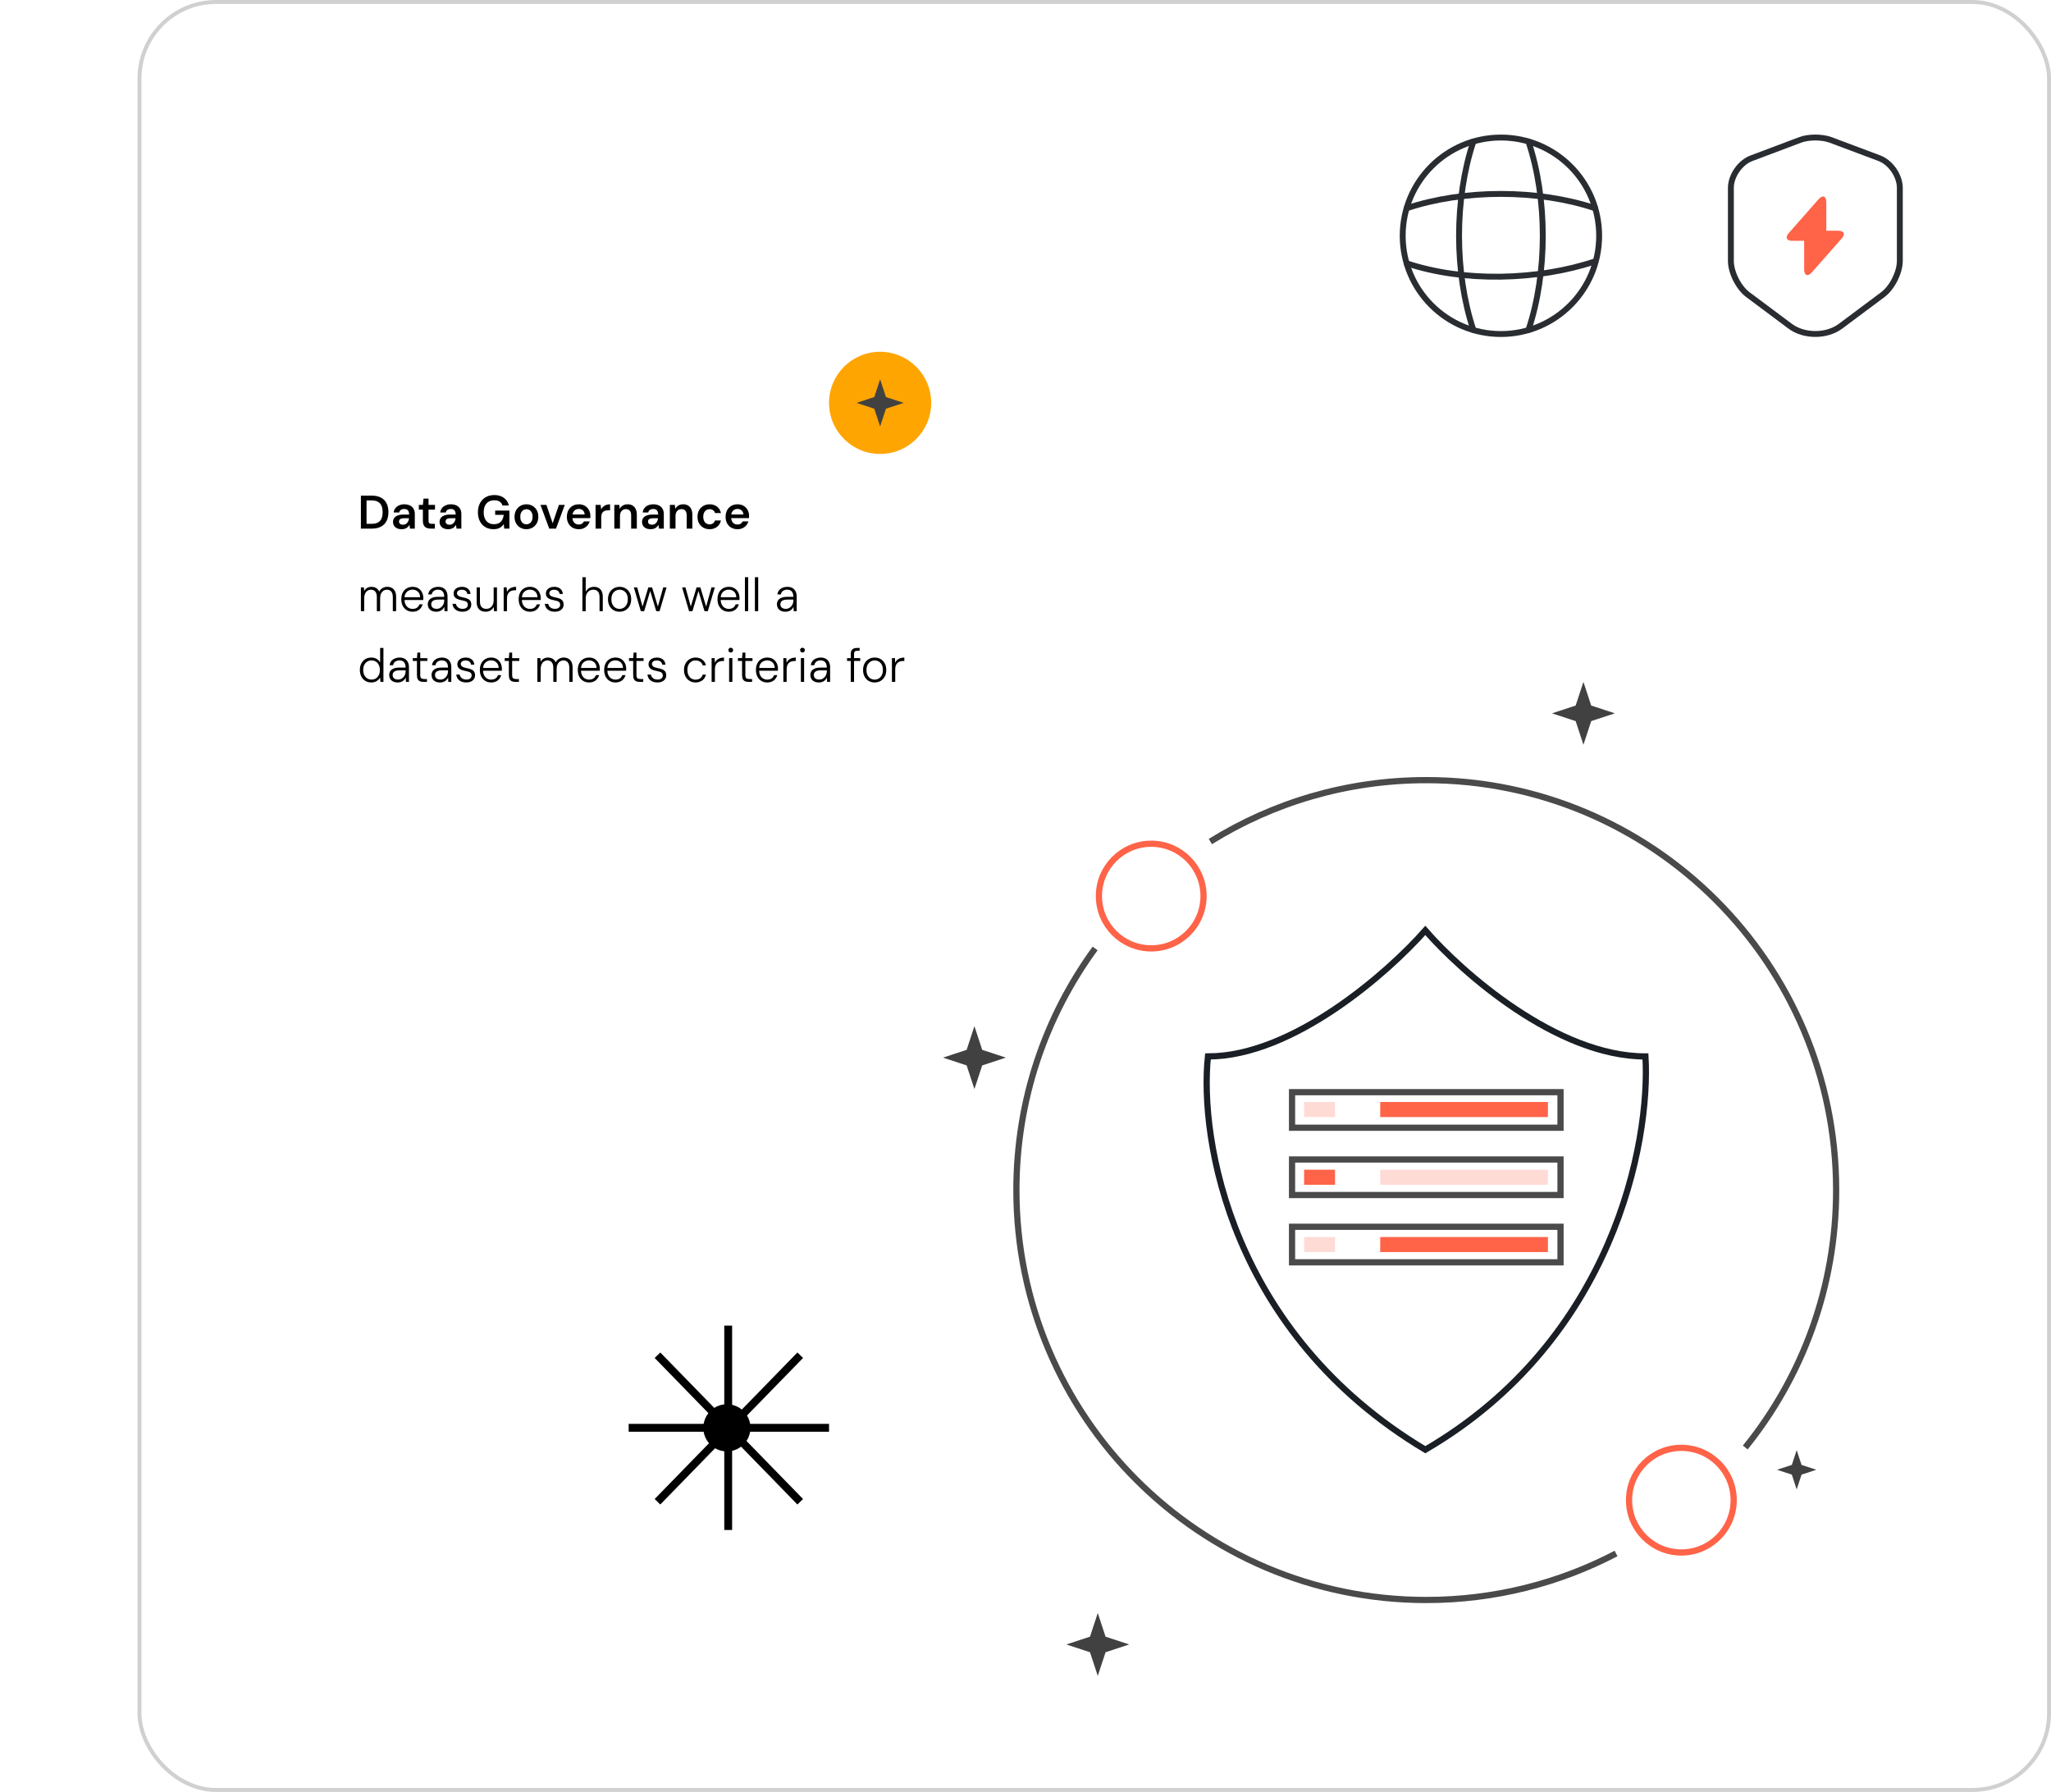 <svg width="522" height="456" viewBox="0 0 522 456" fill="none" xmlns="http://www.w3.org/2000/svg">
<rect x="35.5" y="0.5" width="486" height="455" rx="19.5" stroke="#D0D0D0"/>
<path d="M456.089 61.281H459.179V68.481C459.179 70.161 460.089 70.501 461.199 69.241L468.769 60.641C469.699 59.591 469.309 58.721 467.899 58.721H464.809V51.521C464.809 49.841 463.899 49.501 462.789 50.761L455.219 59.361C454.299 60.421 454.689 61.281 456.089 61.281Z" fill="#FF6348"/>
<path d="M458.225 35.577L445.75 40.277C442.875 41.352 440.525 44.752 440.525 47.802V66.377C440.525 69.327 442.475 73.202 444.85 74.977L455.6 83.002C459.125 85.652 464.925 85.652 468.45 83.002L479.2 74.977C481.575 73.202 483.525 69.327 483.525 66.377V47.802C483.525 44.727 481.175 41.327 478.3 40.252L465.825 35.577C463.7 34.802 460.3 34.802 458.225 35.577Z" stroke="#292D32" stroke-width="1.5" stroke-linecap="round" stroke-linejoin="round"/>
<path d="M382 85C395.807 85 407 73.807 407 60C407 46.193 395.807 35 382 35C368.193 35 357 46.193 357 60C357 73.807 368.193 85 382 85Z" stroke="#292D32" stroke-width="1.5" stroke-linecap="round" stroke-linejoin="round"/>
<path d="M375 36C370.125 50.6 370.125 69.4 375 84" stroke="#292D32" stroke-width="1.5" stroke-linecap="round" stroke-linejoin="round"/>
<path d="M389 36C393.875 50.6 393.875 69.4 389 84" stroke="#292D32" stroke-width="1.5" stroke-linecap="round" stroke-linejoin="round"/>
<path d="M358 67C372.6 71.875 391.4 71.375 406 66.5" stroke="#292D32" stroke-width="1.5" stroke-linecap="round" stroke-linejoin="round"/>
<path d="M358 53C372.6 48.125 391.4 48.125 406 53" stroke="#292D32" stroke-width="1.5" stroke-linecap="round" stroke-linejoin="round"/>
<path d="M185.333 337.344V358.212M203.667 344.87L189.333 359.581M211 363.344H190.333M203.667 382.16L188.667 366.765M185.333 389.344V368.475M167.333 382.16L182.333 366.765M160 363.344H181M167.333 344.87L182.333 360.265" stroke="black" stroke-width="2"/>
<circle cx="185" cy="363.344" r="6" fill="black"/>
<g filter="url(#filter0_d_131_6794)">
<rect x="71" y="102.523" width="189" height="96" rx="12" fill="white"/>
</g>
<path d="M91.852 134.523V126.123H94.564C95.54 126.123 96.344 126.295 96.976 126.639C97.616 126.983 98.088 127.471 98.392 128.103C98.704 128.727 98.86 129.471 98.86 130.335C98.86 131.183 98.704 131.923 98.392 132.555C98.088 133.179 97.616 133.663 96.976 134.007C96.344 134.351 95.54 134.523 94.564 134.523H91.852ZM93.292 133.299H94.492C95.22 133.299 95.792 133.183 96.208 132.951C96.632 132.711 96.932 132.371 97.108 131.931C97.292 131.483 97.384 130.951 97.384 130.335C97.384 129.711 97.292 129.179 97.108 128.739C96.932 128.291 96.632 127.947 96.208 127.707C95.792 127.459 95.22 127.335 94.492 127.335H93.292V133.299ZM102.234 134.667C101.738 134.667 101.326 134.583 100.998 134.415C100.67 134.247 100.426 134.023 100.266 133.743C100.106 133.463 100.026 133.159 100.026 132.831C100.026 132.447 100.122 132.115 100.314 131.835C100.514 131.555 100.806 131.339 101.19 131.187C101.574 131.027 102.046 130.947 102.606 130.947H104.13C104.13 130.627 104.086 130.363 103.998 130.155C103.91 129.939 103.774 129.779 103.59 129.675C103.406 129.571 103.17 129.519 102.882 129.519C102.554 129.519 102.274 129.595 102.042 129.747C101.81 129.891 101.666 130.115 101.61 130.419H100.194C100.242 129.987 100.386 129.619 100.626 129.315C100.866 129.003 101.182 128.763 101.574 128.595C101.974 128.419 102.41 128.331 102.882 128.331C103.45 128.331 103.934 128.431 104.334 128.631C104.734 128.823 105.038 129.103 105.246 129.471C105.462 129.831 105.57 130.267 105.57 130.779V134.523H104.346L104.202 133.551C104.122 133.711 104.018 133.859 103.89 133.995C103.77 134.131 103.63 134.251 103.47 134.355C103.31 134.451 103.126 134.527 102.918 134.583C102.718 134.639 102.49 134.667 102.234 134.667ZM102.558 133.527C102.79 133.527 102.994 133.487 103.17 133.407C103.354 133.319 103.51 133.199 103.638 133.047C103.774 132.887 103.878 132.711 103.95 132.519C104.022 132.327 104.07 132.123 104.094 131.907V131.883H102.762C102.482 131.883 102.25 131.919 102.066 131.991C101.882 132.055 101.75 132.151 101.67 132.279C101.59 132.407 101.55 132.555 101.55 132.723C101.55 132.891 101.59 133.035 101.67 133.155C101.75 133.275 101.866 133.367 102.018 133.431C102.17 133.495 102.35 133.527 102.558 133.527ZM109.643 134.523C109.235 134.523 108.879 134.459 108.575 134.331C108.279 134.203 108.047 133.991 107.879 133.695C107.711 133.399 107.627 132.999 107.627 132.495V129.687H106.595V128.475H107.627L107.795 126.879H109.067V128.475H110.711V129.687H109.067V132.495C109.067 132.799 109.131 133.011 109.259 133.131C109.395 133.243 109.619 133.299 109.931 133.299H110.675V134.523H109.643ZM114.082 134.667C113.586 134.667 113.174 134.583 112.846 134.415C112.518 134.247 112.274 134.023 112.114 133.743C111.954 133.463 111.874 133.159 111.874 132.831C111.874 132.447 111.97 132.115 112.162 131.835C112.362 131.555 112.654 131.339 113.038 131.187C113.422 131.027 113.894 130.947 114.454 130.947H115.978C115.978 130.627 115.934 130.363 115.846 130.155C115.758 129.939 115.622 129.779 115.438 129.675C115.254 129.571 115.018 129.519 114.73 129.519C114.402 129.519 114.122 129.595 113.89 129.747C113.658 129.891 113.514 130.115 113.458 130.419H112.042C112.09 129.987 112.234 129.619 112.474 129.315C112.714 129.003 113.03 128.763 113.422 128.595C113.822 128.419 114.258 128.331 114.73 128.331C115.298 128.331 115.782 128.431 116.182 128.631C116.582 128.823 116.886 129.103 117.094 129.471C117.31 129.831 117.418 130.267 117.418 130.779V134.523H116.194L116.05 133.551C115.97 133.711 115.866 133.859 115.738 133.995C115.618 134.131 115.478 134.251 115.318 134.355C115.158 134.451 114.974 134.527 114.766 134.583C114.566 134.639 114.338 134.667 114.082 134.667ZM114.406 133.527C114.638 133.527 114.842 133.487 115.018 133.407C115.202 133.319 115.358 133.199 115.486 133.047C115.622 132.887 115.726 132.711 115.798 132.519C115.87 132.327 115.918 132.123 115.942 131.907V131.883H114.61C114.33 131.883 114.098 131.919 113.914 131.991C113.73 132.055 113.598 132.151 113.518 132.279C113.438 132.407 113.398 132.555 113.398 132.723C113.398 132.891 113.438 133.035 113.518 133.155C113.598 133.275 113.714 133.367 113.866 133.431C114.018 133.495 114.198 133.527 114.406 133.527ZM125.594 134.667C124.802 134.667 124.106 134.487 123.506 134.127C122.914 133.767 122.454 133.267 122.126 132.627C121.798 131.979 121.634 131.223 121.634 130.359C121.634 129.503 121.802 128.747 122.138 128.091C122.474 127.427 122.954 126.911 123.578 126.543C124.21 126.167 124.958 125.979 125.822 125.979C126.798 125.979 127.606 126.215 128.246 126.687C128.894 127.151 129.314 127.799 129.506 128.631H127.886C127.766 128.215 127.53 127.891 127.178 127.659C126.826 127.427 126.37 127.311 125.81 127.311C125.242 127.311 124.754 127.435 124.346 127.683C123.946 127.923 123.638 128.275 123.422 128.739C123.214 129.195 123.11 129.739 123.11 130.371C123.11 131.003 123.214 131.547 123.422 132.003C123.638 132.459 123.942 132.807 124.334 133.047C124.726 133.279 125.186 133.395 125.714 133.395C126.498 133.395 127.09 133.175 127.49 132.735C127.89 132.295 128.126 131.723 128.198 131.019H126.026V129.927H129.65V134.523H128.33L128.21 133.371C128.026 133.643 127.814 133.879 127.574 134.079C127.334 134.271 127.05 134.419 126.722 134.523C126.402 134.619 126.026 134.667 125.594 134.667ZM133.976 134.667C133.4 134.667 132.88 134.535 132.416 134.271C131.96 133.999 131.6 133.627 131.336 133.155C131.08 132.675 130.952 132.127 130.952 131.511C130.952 130.879 131.084 130.327 131.348 129.855C131.612 129.375 131.972 129.003 132.428 128.739C132.892 128.467 133.412 128.331 133.988 128.331C134.564 128.331 135.08 128.467 135.536 128.739C136 129.003 136.36 129.371 136.616 129.843C136.88 130.315 137.012 130.867 137.012 131.499C137.012 132.131 136.88 132.683 136.616 133.155C136.352 133.627 135.988 133.999 135.524 134.271C135.068 134.535 134.552 134.667 133.976 134.667ZM133.976 133.431C134.264 133.431 134.524 133.359 134.756 133.215C134.996 133.071 135.188 132.855 135.332 132.567C135.476 132.279 135.548 131.923 135.548 131.499C135.548 131.075 135.476 130.723 135.332 130.443C135.196 130.155 135.008 129.939 134.768 129.795C134.536 129.651 134.276 129.579 133.988 129.579C133.708 129.579 133.448 129.651 133.208 129.795C132.968 129.939 132.776 130.155 132.632 130.443C132.488 130.723 132.416 131.075 132.416 131.499C132.416 131.923 132.488 132.279 132.632 132.567C132.776 132.855 132.964 133.071 133.196 133.215C133.436 133.359 133.696 133.431 133.976 133.431ZM139.784 134.523L137.552 128.475H139.064L140.66 133.155L142.256 128.475H143.744L141.512 134.523H139.784ZM147.312 134.667C146.712 134.667 146.184 134.539 145.728 134.283C145.272 134.019 144.916 133.651 144.66 133.179C144.404 132.707 144.276 132.163 144.276 131.547C144.276 130.907 144.4 130.347 144.648 129.867C144.904 129.387 145.26 129.011 145.716 128.739C146.18 128.467 146.716 128.331 147.324 128.331C147.916 128.331 148.432 128.463 148.872 128.727C149.312 128.991 149.652 129.347 149.892 129.795C150.132 130.235 150.252 130.731 150.252 131.283C150.252 131.363 150.252 131.451 150.252 131.547C150.252 131.643 150.244 131.743 150.228 131.847H145.308V130.923H148.8C148.784 130.483 148.636 130.139 148.356 129.891C148.076 129.635 147.728 129.507 147.312 129.507C147.016 129.507 146.744 129.575 146.496 129.711C146.248 129.847 146.052 130.051 145.908 130.323C145.764 130.587 145.692 130.923 145.692 131.331V131.679C145.692 132.055 145.76 132.379 145.896 132.651C146.04 132.923 146.232 133.131 146.472 133.275C146.72 133.411 146.996 133.479 147.3 133.479C147.636 133.479 147.912 133.407 148.128 133.263C148.352 133.119 148.516 132.927 148.62 132.687H150.084C149.972 133.063 149.788 133.403 149.532 133.707C149.276 134.003 148.96 134.239 148.584 134.415C148.208 134.583 147.784 134.667 147.312 134.667ZM151.581 134.523V128.475H152.865L152.997 129.603C153.141 129.339 153.321 129.115 153.537 128.931C153.753 128.739 154.005 128.591 154.293 128.487C154.589 128.383 154.913 128.331 155.265 128.331V129.855H154.761C154.521 129.855 154.293 129.887 154.077 129.951C153.861 130.007 153.673 130.103 153.513 130.239C153.361 130.367 153.241 130.547 153.153 130.779C153.065 131.003 153.021 131.287 153.021 131.631V134.523H151.581ZM156.351 134.523V128.475H157.623L157.731 129.483C157.915 129.131 158.179 128.851 158.523 128.643C158.867 128.435 159.275 128.331 159.747 128.331C160.235 128.331 160.651 128.435 160.995 128.643C161.339 128.843 161.603 129.139 161.787 129.531C161.979 129.923 162.075 130.411 162.075 130.995V134.523H160.635V131.127C160.635 130.623 160.523 130.235 160.299 129.963C160.075 129.691 159.743 129.555 159.303 129.555C159.015 129.555 158.755 129.623 158.523 129.759C158.299 129.895 158.119 130.095 157.983 130.359C157.855 130.615 157.791 130.927 157.791 131.295V134.523H156.351ZM165.609 134.667C165.113 134.667 164.701 134.583 164.373 134.415C164.045 134.247 163.801 134.023 163.641 133.743C163.481 133.463 163.401 133.159 163.401 132.831C163.401 132.447 163.497 132.115 163.689 131.835C163.889 131.555 164.181 131.339 164.565 131.187C164.949 131.027 165.421 130.947 165.981 130.947H167.505C167.505 130.627 167.461 130.363 167.373 130.155C167.285 129.939 167.149 129.779 166.965 129.675C166.781 129.571 166.545 129.519 166.257 129.519C165.929 129.519 165.649 129.595 165.417 129.747C165.185 129.891 165.041 130.115 164.985 130.419H163.569C163.617 129.987 163.761 129.619 164.001 129.315C164.241 129.003 164.557 128.763 164.949 128.595C165.349 128.419 165.785 128.331 166.257 128.331C166.825 128.331 167.309 128.431 167.709 128.631C168.109 128.823 168.413 129.103 168.621 129.471C168.837 129.831 168.945 130.267 168.945 130.779V134.523H167.721L167.577 133.551C167.497 133.711 167.393 133.859 167.265 133.995C167.145 134.131 167.005 134.251 166.845 134.355C166.685 134.451 166.501 134.527 166.293 134.583C166.093 134.639 165.865 134.667 165.609 134.667ZM165.933 133.527C166.165 133.527 166.369 133.487 166.545 133.407C166.729 133.319 166.885 133.199 167.013 133.047C167.149 132.887 167.253 132.711 167.325 132.519C167.397 132.327 167.445 132.123 167.469 131.907V131.883H166.137C165.857 131.883 165.625 131.919 165.441 131.991C165.257 132.055 165.125 132.151 165.045 132.279C164.965 132.407 164.925 132.555 164.925 132.723C164.925 132.891 164.965 133.035 165.045 133.155C165.125 133.275 165.241 133.367 165.393 133.431C165.545 133.495 165.725 133.527 165.933 133.527ZM170.484 134.523V128.475H171.756L171.864 129.483C172.048 129.131 172.312 128.851 172.656 128.643C173 128.435 173.408 128.331 173.88 128.331C174.368 128.331 174.784 128.435 175.128 128.643C175.472 128.843 175.736 129.139 175.92 129.531C176.112 129.923 176.208 130.411 176.208 130.995V134.523H174.768V131.127C174.768 130.623 174.656 130.235 174.432 129.963C174.208 129.691 173.876 129.555 173.436 129.555C173.148 129.555 172.888 129.623 172.656 129.759C172.432 129.895 172.252 130.095 172.116 130.359C171.988 130.615 171.924 130.927 171.924 131.295V134.523H170.484ZM180.594 134.667C180.002 134.667 179.47 134.535 178.998 134.271C178.534 133.999 178.17 133.627 177.906 133.155C177.65 132.675 177.522 132.131 177.522 131.523C177.522 130.891 177.65 130.339 177.906 129.867C178.17 129.387 178.534 129.011 178.998 128.739C179.47 128.467 180.006 128.331 180.606 128.331C181.358 128.331 181.99 128.531 182.502 128.931C183.014 129.323 183.342 129.863 183.486 130.551H181.974C181.894 130.247 181.726 130.007 181.47 129.831C181.222 129.655 180.926 129.567 180.582 129.567C180.286 129.567 180.014 129.643 179.766 129.795C179.526 129.947 179.334 130.167 179.19 130.455C179.054 130.743 178.986 131.091 178.986 131.499C178.986 131.811 179.026 132.087 179.106 132.327C179.186 132.567 179.298 132.771 179.442 132.939C179.594 133.099 179.766 133.223 179.958 133.311C180.15 133.399 180.358 133.443 180.582 133.443C180.814 133.443 181.022 133.407 181.206 133.335C181.398 133.255 181.558 133.139 181.686 132.987C181.822 132.835 181.918 132.655 181.974 132.447H183.486C183.342 133.119 183.014 133.659 182.502 134.067C181.99 134.467 181.354 134.667 180.594 134.667ZM187.706 134.667C187.106 134.667 186.578 134.539 186.122 134.283C185.666 134.019 185.31 133.651 185.054 133.179C184.798 132.707 184.67 132.163 184.67 131.547C184.67 130.907 184.794 130.347 185.042 129.867C185.298 129.387 185.654 129.011 186.11 128.739C186.574 128.467 187.11 128.331 187.718 128.331C188.31 128.331 188.826 128.463 189.266 128.727C189.706 128.991 190.046 129.347 190.286 129.795C190.526 130.235 190.646 130.731 190.646 131.283C190.646 131.363 190.646 131.451 190.646 131.547C190.646 131.643 190.638 131.743 190.622 131.847H185.702V130.923H189.194C189.178 130.483 189.03 130.139 188.75 129.891C188.47 129.635 188.122 129.507 187.706 129.507C187.41 129.507 187.138 129.575 186.89 129.711C186.642 129.847 186.446 130.051 186.302 130.323C186.158 130.587 186.086 130.923 186.086 131.331V131.679C186.086 132.055 186.154 132.379 186.29 132.651C186.434 132.923 186.626 133.131 186.866 133.275C187.114 133.411 187.39 133.479 187.694 133.479C188.03 133.479 188.306 133.407 188.522 133.263C188.746 133.119 188.91 132.927 189.014 132.687H190.478C190.366 133.063 190.182 133.403 189.926 133.707C189.67 134.003 189.354 134.239 188.978 134.415C188.602 134.583 188.178 134.667 187.706 134.667Z" fill="black"/>
<path d="M91.852 155.523V149.475H92.62L92.68 150.387C92.864 150.051 93.12 149.791 93.448 149.607C93.776 149.423 94.14 149.331 94.54 149.331C94.836 149.331 95.112 149.375 95.368 149.463C95.624 149.551 95.848 149.683 96.04 149.859C96.24 150.035 96.396 150.263 96.508 150.543C96.708 150.167 96.988 149.871 97.348 149.655C97.716 149.439 98.108 149.331 98.524 149.331C98.988 149.331 99.388 149.423 99.724 149.607C100.068 149.791 100.336 150.071 100.528 150.447C100.72 150.823 100.816 151.299 100.816 151.875V155.523H99.976V151.971C99.976 151.331 99.844 150.855 99.58 150.543C99.316 150.223 98.948 150.063 98.476 150.063C98.156 150.063 97.864 150.151 97.6 150.327C97.336 150.495 97.128 150.743 96.976 151.071C96.824 151.391 96.748 151.791 96.748 152.271V155.523H95.908V151.971C95.908 151.331 95.776 150.855 95.512 150.543C95.256 150.223 94.892 150.063 94.42 150.063C94.092 150.063 93.796 150.151 93.532 150.327C93.276 150.495 93.072 150.747 92.92 151.083C92.768 151.411 92.692 151.819 92.692 152.307V155.523H91.852ZM104.991 155.667C104.431 155.667 103.935 155.535 103.503 155.271C103.079 155.007 102.743 154.639 102.495 154.167C102.255 153.687 102.135 153.127 102.135 152.487C102.135 151.847 102.255 151.291 102.495 150.819C102.735 150.347 103.071 149.983 103.503 149.727C103.943 149.463 104.447 149.331 105.015 149.331C105.599 149.331 106.091 149.463 106.491 149.727C106.899 149.991 107.207 150.335 107.415 150.759C107.631 151.183 107.739 151.647 107.739 152.151C107.739 152.231 107.739 152.315 107.739 152.403C107.739 152.483 107.735 152.579 107.727 152.691H102.771V151.983H106.923C106.907 151.367 106.715 150.891 106.347 150.555C105.987 150.219 105.531 150.051 104.979 150.051C104.619 150.051 104.283 150.135 103.971 150.303C103.667 150.463 103.419 150.703 103.227 151.023C103.043 151.335 102.951 151.731 102.951 152.211V152.523C102.951 153.067 103.047 153.519 103.239 153.879C103.431 154.239 103.683 154.507 103.995 154.683C104.315 154.859 104.647 154.947 104.991 154.947C105.447 154.947 105.823 154.847 106.119 154.647C106.415 154.439 106.627 154.155 106.755 153.795H107.583C107.479 154.147 107.311 154.467 107.079 154.755C106.855 155.043 106.567 155.267 106.215 155.427C105.863 155.587 105.455 155.667 104.991 155.667ZM111.046 155.667C110.558 155.667 110.15 155.579 109.822 155.403C109.502 155.227 109.262 154.999 109.102 154.719C108.95 154.439 108.874 154.131 108.874 153.795C108.874 153.379 108.978 153.027 109.186 152.739C109.402 152.451 109.702 152.235 110.086 152.091C110.47 151.947 110.918 151.875 111.43 151.875H113.062C113.062 151.483 113.002 151.151 112.882 150.879C112.762 150.607 112.586 150.403 112.354 150.267C112.122 150.123 111.83 150.051 111.478 150.051C111.07 150.051 110.718 150.155 110.422 150.363C110.126 150.571 109.942 150.875 109.87 151.275H108.994C109.042 150.851 109.186 150.495 109.426 150.207C109.674 149.919 109.978 149.703 110.338 149.559C110.698 149.407 111.078 149.331 111.478 149.331C112.038 149.331 112.494 149.439 112.846 149.655C113.198 149.863 113.462 150.151 113.638 150.519C113.814 150.887 113.902 151.311 113.902 151.791V155.523H113.134L113.086 154.419C113.014 154.587 112.914 154.747 112.786 154.899C112.666 155.051 112.522 155.183 112.354 155.295C112.194 155.407 112.006 155.495 111.79 155.559C111.574 155.631 111.326 155.667 111.046 155.667ZM111.142 154.935C111.438 154.935 111.702 154.875 111.934 154.755C112.174 154.627 112.378 154.463 112.546 154.263C112.714 154.063 112.842 153.839 112.93 153.591C113.018 153.335 113.062 153.071 113.062 152.799V152.583H111.49C111.066 152.583 110.726 152.635 110.47 152.739C110.214 152.843 110.03 152.983 109.918 153.159C109.806 153.335 109.75 153.539 109.75 153.771C109.75 154.003 109.802 154.207 109.906 154.383C110.01 154.551 110.166 154.687 110.374 154.791C110.59 154.887 110.846 154.935 111.142 154.935ZM117.709 155.667C117.229 155.667 116.805 155.587 116.437 155.427C116.077 155.267 115.785 155.039 115.561 154.743C115.345 154.439 115.213 154.079 115.165 153.663H116.029C116.077 153.895 116.169 154.107 116.305 154.299C116.449 154.491 116.641 154.647 116.881 154.767C117.121 154.879 117.405 154.935 117.733 154.935C118.037 154.935 118.285 154.891 118.477 154.803C118.677 154.707 118.825 154.583 118.921 154.431C119.025 154.271 119.077 154.095 119.077 153.903C119.077 153.639 119.013 153.435 118.885 153.291C118.765 153.139 118.589 153.027 118.357 152.955C118.125 152.883 117.845 152.815 117.517 152.751C117.245 152.703 116.985 152.639 116.737 152.559C116.489 152.479 116.265 152.375 116.065 152.247C115.873 152.119 115.721 151.959 115.609 151.767C115.497 151.567 115.441 151.335 115.441 151.071C115.441 150.727 115.525 150.427 115.693 150.171C115.869 149.907 116.117 149.703 116.437 149.559C116.757 149.407 117.133 149.331 117.565 149.331C118.181 149.331 118.685 149.487 119.077 149.799C119.469 150.103 119.697 150.551 119.761 151.143H118.921C118.889 150.815 118.753 150.555 118.513 150.363C118.273 150.171 117.949 150.075 117.541 150.075C117.141 150.075 116.833 150.159 116.617 150.327C116.409 150.487 116.305 150.707 116.305 150.987C116.305 151.163 116.361 151.315 116.473 151.443C116.585 151.571 116.749 151.683 116.965 151.779C117.189 151.867 117.461 151.943 117.781 152.007C118.165 152.079 118.517 152.175 118.837 152.295C119.165 152.407 119.429 152.583 119.629 152.823C119.837 153.055 119.941 153.387 119.941 153.819C119.949 154.179 119.861 154.499 119.677 154.779C119.493 155.059 119.233 155.279 118.897 155.439C118.561 155.591 118.165 155.667 117.709 155.667ZM123.614 155.667C123.158 155.667 122.754 155.579 122.402 155.403C122.058 155.219 121.79 154.943 121.598 154.575C121.406 154.199 121.31 153.719 121.31 153.135V149.475H122.15V153.039C122.15 153.679 122.29 154.155 122.57 154.467C122.858 154.779 123.254 154.935 123.758 154.935C124.118 154.935 124.438 154.851 124.718 154.683C125.006 154.515 125.23 154.267 125.39 153.939C125.558 153.603 125.642 153.195 125.642 152.715V149.475H126.482V155.523H125.714L125.666 154.443C125.474 154.835 125.194 155.139 124.826 155.355C124.466 155.563 124.062 155.667 123.614 155.667ZM128.192 155.523V149.475H128.96L129.02 150.639C129.148 150.359 129.32 150.123 129.536 149.931C129.752 149.739 130.012 149.591 130.316 149.487C130.62 149.383 130.964 149.331 131.348 149.331V150.207H131.024C130.768 150.207 130.52 150.243 130.28 150.315C130.04 150.379 129.828 150.491 129.644 150.651C129.46 150.811 129.312 151.027 129.2 151.299C129.088 151.571 129.032 151.911 129.032 152.319V155.523H128.192ZM134.862 155.667C134.302 155.667 133.806 155.535 133.374 155.271C132.95 155.007 132.614 154.639 132.366 154.167C132.126 153.687 132.006 153.127 132.006 152.487C132.006 151.847 132.126 151.291 132.366 150.819C132.606 150.347 132.942 149.983 133.374 149.727C133.814 149.463 134.318 149.331 134.886 149.331C135.47 149.331 135.962 149.463 136.362 149.727C136.77 149.991 137.078 150.335 137.286 150.759C137.502 151.183 137.61 151.647 137.61 152.151C137.61 152.231 137.61 152.315 137.61 152.403C137.61 152.483 137.606 152.579 137.598 152.691H132.642V151.983H136.794C136.778 151.367 136.586 150.891 136.218 150.555C135.858 150.219 135.402 150.051 134.85 150.051C134.49 150.051 134.154 150.135 133.842 150.303C133.538 150.463 133.29 150.703 133.098 151.023C132.914 151.335 132.822 151.731 132.822 152.211V152.523C132.822 153.067 132.918 153.519 133.11 153.879C133.302 154.239 133.554 154.507 133.866 154.683C134.186 154.859 134.518 154.947 134.862 154.947C135.318 154.947 135.694 154.847 135.99 154.647C136.286 154.439 136.498 154.155 136.626 153.795H137.454C137.35 154.147 137.182 154.467 136.95 154.755C136.726 155.043 136.438 155.267 136.086 155.427C135.734 155.587 135.326 155.667 134.862 155.667ZM141.205 155.667C140.725 155.667 140.301 155.587 139.933 155.427C139.573 155.267 139.281 155.039 139.057 154.743C138.841 154.439 138.709 154.079 138.661 153.663H139.525C139.573 153.895 139.665 154.107 139.801 154.299C139.945 154.491 140.137 154.647 140.377 154.767C140.617 154.879 140.901 154.935 141.229 154.935C141.533 154.935 141.781 154.891 141.973 154.803C142.173 154.707 142.321 154.583 142.417 154.431C142.521 154.271 142.573 154.095 142.573 153.903C142.573 153.639 142.509 153.435 142.381 153.291C142.261 153.139 142.085 153.027 141.853 152.955C141.621 152.883 141.341 152.815 141.013 152.751C140.741 152.703 140.481 152.639 140.233 152.559C139.985 152.479 139.761 152.375 139.561 152.247C139.369 152.119 139.217 151.959 139.105 151.767C138.993 151.567 138.937 151.335 138.937 151.071C138.937 150.727 139.021 150.427 139.189 150.171C139.365 149.907 139.613 149.703 139.933 149.559C140.253 149.407 140.629 149.331 141.061 149.331C141.677 149.331 142.181 149.487 142.573 149.799C142.965 150.103 143.193 150.551 143.257 151.143H142.417C142.385 150.815 142.249 150.555 142.009 150.363C141.769 150.171 141.445 150.075 141.037 150.075C140.637 150.075 140.329 150.159 140.113 150.327C139.905 150.487 139.801 150.707 139.801 150.987C139.801 151.163 139.857 151.315 139.969 151.443C140.081 151.571 140.245 151.683 140.461 151.779C140.685 151.867 140.957 151.943 141.277 152.007C141.661 152.079 142.013 152.175 142.333 152.295C142.661 152.407 142.925 152.583 143.125 152.823C143.333 153.055 143.437 153.387 143.437 153.819C143.445 154.179 143.357 154.499 143.173 154.779C142.989 155.059 142.729 155.279 142.393 155.439C142.057 155.591 141.661 155.667 141.205 155.667ZM148.231 155.523V146.883H149.071V150.555C149.279 150.171 149.567 149.871 149.935 149.655C150.303 149.439 150.707 149.331 151.147 149.331C151.603 149.331 151.999 149.423 152.335 149.607C152.679 149.791 152.943 150.071 153.127 150.447C153.319 150.823 153.415 151.303 153.415 151.887V155.523H152.587V151.983C152.587 151.335 152.451 150.855 152.179 150.543C151.915 150.223 151.523 150.063 151.003 150.063C150.643 150.063 150.315 150.151 150.019 150.327C149.731 150.503 149.499 150.759 149.323 151.095C149.155 151.423 149.071 151.831 149.071 152.319V155.523H148.231ZM157.668 155.667C157.116 155.667 156.616 155.539 156.168 155.283C155.728 155.019 155.38 154.651 155.124 154.179C154.868 153.699 154.74 153.143 154.74 152.511C154.74 151.855 154.868 151.291 155.124 150.819C155.388 150.347 155.744 149.983 156.192 149.727C156.64 149.463 157.14 149.331 157.692 149.331C158.268 149.331 158.776 149.463 159.216 149.727C159.656 149.983 160.004 150.347 160.26 150.819C160.516 151.291 160.644 151.855 160.644 152.511C160.644 153.143 160.512 153.699 160.248 154.179C159.992 154.651 159.64 155.019 159.192 155.283C158.752 155.539 158.244 155.667 157.668 155.667ZM157.68 154.947C158.056 154.947 158.4 154.855 158.712 154.671C159.032 154.487 159.288 154.215 159.48 153.855C159.68 153.487 159.78 153.035 159.78 152.499C159.78 151.955 159.684 151.503 159.492 151.143C159.3 150.783 159.044 150.515 158.724 150.339C158.412 150.155 158.068 150.063 157.692 150.063C157.332 150.063 156.992 150.155 156.672 150.339C156.352 150.523 156.092 150.795 155.892 151.155C155.7 151.507 155.604 151.955 155.604 152.499C155.604 153.035 155.7 153.487 155.892 153.855C156.084 154.215 156.336 154.487 156.648 154.671C156.968 154.855 157.312 154.947 157.68 154.947ZM163.096 155.523L161.32 149.475H162.172L163.612 154.647H163.444L165.004 149.475H165.964L167.524 154.647H167.356L168.796 149.475H169.648L167.872 155.523H167.02L165.4 150.111H165.568L163.948 155.523H163.096ZM175.377 155.523L173.601 149.475H174.453L175.893 154.647H175.725L177.285 149.475H178.245L179.805 154.647H179.637L181.077 149.475H181.929L180.153 155.523H179.301L177.681 150.111H177.849L176.229 155.523H175.377ZM185.464 155.667C184.904 155.667 184.408 155.535 183.976 155.271C183.552 155.007 183.216 154.639 182.968 154.167C182.728 153.687 182.608 153.127 182.608 152.487C182.608 151.847 182.728 151.291 182.968 150.819C183.208 150.347 183.544 149.983 183.976 149.727C184.416 149.463 184.92 149.331 185.488 149.331C186.072 149.331 186.564 149.463 186.964 149.727C187.372 149.991 187.68 150.335 187.888 150.759C188.104 151.183 188.212 151.647 188.212 152.151C188.212 152.231 188.212 152.315 188.212 152.403C188.212 152.483 188.208 152.579 188.2 152.691H183.244V151.983H187.396C187.38 151.367 187.188 150.891 186.82 150.555C186.46 150.219 186.004 150.051 185.452 150.051C185.092 150.051 184.756 150.135 184.444 150.303C184.14 150.463 183.892 150.703 183.7 151.023C183.516 151.335 183.424 151.731 183.424 152.211V152.523C183.424 153.067 183.52 153.519 183.712 153.879C183.904 154.239 184.156 154.507 184.468 154.683C184.788 154.859 185.12 154.947 185.464 154.947C185.92 154.947 186.296 154.847 186.592 154.647C186.888 154.439 187.1 154.155 187.228 153.795H188.056C187.952 154.147 187.784 154.467 187.552 154.755C187.328 155.043 187.04 155.267 186.688 155.427C186.336 155.587 185.928 155.667 185.464 155.667ZM189.586 155.523V146.883H190.426V155.523H189.586ZM192.129 155.523V146.883H192.969V155.523H192.129ZM199.909 155.667C199.421 155.667 199.013 155.579 198.685 155.403C198.365 155.227 198.125 154.999 197.965 154.719C197.813 154.439 197.737 154.131 197.737 153.795C197.737 153.379 197.841 153.027 198.049 152.739C198.265 152.451 198.565 152.235 198.949 152.091C199.333 151.947 199.781 151.875 200.293 151.875H201.925C201.925 151.483 201.865 151.151 201.745 150.879C201.625 150.607 201.449 150.403 201.217 150.267C200.985 150.123 200.693 150.051 200.341 150.051C199.933 150.051 199.581 150.155 199.285 150.363C198.989 150.571 198.805 150.875 198.733 151.275H197.857C197.905 150.851 198.049 150.495 198.289 150.207C198.537 149.919 198.841 149.703 199.201 149.559C199.561 149.407 199.941 149.331 200.341 149.331C200.901 149.331 201.357 149.439 201.709 149.655C202.061 149.863 202.325 150.151 202.501 150.519C202.677 150.887 202.765 151.311 202.765 151.791V155.523H201.997L201.949 154.419C201.877 154.587 201.777 154.747 201.649 154.899C201.529 155.051 201.385 155.183 201.217 155.295C201.057 155.407 200.869 155.495 200.653 155.559C200.437 155.631 200.189 155.667 199.909 155.667ZM200.005 154.935C200.301 154.935 200.565 154.875 200.797 154.755C201.037 154.627 201.241 154.463 201.409 154.263C201.577 154.063 201.705 153.839 201.793 153.591C201.881 153.335 201.925 153.071 201.925 152.799V152.583H200.353C199.929 152.583 199.589 152.635 199.333 152.739C199.077 152.843 198.893 152.983 198.781 153.159C198.669 153.335 198.613 153.539 198.613 153.771C198.613 154.003 198.665 154.207 198.769 154.383C198.873 154.551 199.029 154.687 199.237 154.791C199.453 154.887 199.709 154.935 200.005 154.935ZM94.492 173.667C93.908 173.667 93.396 173.531 92.956 173.259C92.524 172.979 92.188 172.599 91.948 172.119C91.708 171.639 91.588 171.095 91.588 170.487C91.588 169.879 91.708 169.339 91.948 168.867C92.188 168.387 92.528 168.011 92.968 167.739C93.408 167.467 93.92 167.331 94.504 167.331C95.016 167.331 95.464 167.443 95.848 167.667C96.24 167.883 96.54 168.191 96.748 168.591V164.883H97.588V173.523H96.82L96.748 172.431C96.62 172.639 96.452 172.839 96.244 173.031C96.044 173.223 95.796 173.379 95.5 173.499C95.212 173.611 94.876 173.667 94.492 173.667ZM94.564 172.935C94.988 172.935 95.356 172.835 95.668 172.635C95.988 172.435 96.236 172.151 96.412 171.783C96.596 171.415 96.688 170.987 96.688 170.499C96.688 170.011 96.596 169.583 96.412 169.215C96.236 168.847 95.988 168.563 95.668 168.363C95.356 168.163 94.988 168.063 94.564 168.063C94.148 168.063 93.78 168.163 93.46 168.363C93.14 168.563 92.888 168.847 92.704 169.215C92.528 169.575 92.44 170.003 92.44 170.499C92.44 170.995 92.532 171.427 92.716 171.795C92.9 172.155 93.152 172.435 93.472 172.635C93.792 172.835 94.156 172.935 94.564 172.935ZM101.225 173.667C100.737 173.667 100.329 173.579 100.001 173.403C99.681 173.227 99.441 172.999 99.281 172.719C99.129 172.439 99.053 172.131 99.053 171.795C99.053 171.379 99.157 171.027 99.365 170.739C99.581 170.451 99.881 170.235 100.265 170.091C100.649 169.947 101.097 169.875 101.609 169.875H103.241C103.241 169.483 103.181 169.151 103.061 168.879C102.941 168.607 102.765 168.403 102.533 168.267C102.301 168.123 102.009 168.051 101.657 168.051C101.249 168.051 100.897 168.155 100.601 168.363C100.305 168.571 100.121 168.875 100.049 169.275H99.173C99.221 168.851 99.365 168.495 99.605 168.207C99.853 167.919 100.157 167.703 100.517 167.559C100.877 167.407 101.257 167.331 101.657 167.331C102.217 167.331 102.673 167.439 103.025 167.655C103.377 167.863 103.641 168.151 103.817 168.519C103.993 168.887 104.081 169.311 104.081 169.791V173.523H103.313L103.265 172.419C103.193 172.587 103.093 172.747 102.965 172.899C102.845 173.051 102.701 173.183 102.533 173.295C102.373 173.407 102.185 173.495 101.969 173.559C101.753 173.631 101.505 173.667 101.225 173.667ZM101.321 172.935C101.617 172.935 101.881 172.875 102.113 172.755C102.353 172.627 102.557 172.463 102.725 172.263C102.893 172.063 103.021 171.839 103.109 171.591C103.197 171.335 103.241 171.071 103.241 170.799V170.583H101.669C101.245 170.583 100.905 170.635 100.649 170.739C100.393 170.843 100.209 170.983 100.097 171.159C99.985 171.335 99.929 171.539 99.929 171.771C99.929 172.003 99.981 172.207 100.085 172.383C100.189 172.551 100.345 172.687 100.553 172.791C100.769 172.887 101.025 172.935 101.321 172.935ZM107.773 173.523C107.429 173.523 107.133 173.471 106.885 173.367C106.637 173.255 106.445 173.075 106.309 172.827C106.181 172.571 106.117 172.223 106.117 171.783V168.195H105.061V167.475H106.117L106.237 166.071H106.957V167.487H108.769V168.195H106.957V171.783C106.957 172.183 107.037 172.455 107.197 172.599C107.357 172.735 107.641 172.803 108.049 172.803H108.673V173.523H107.773ZM112.007 173.667C111.519 173.667 111.111 173.579 110.783 173.403C110.463 173.227 110.223 172.999 110.063 172.719C109.911 172.439 109.835 172.131 109.835 171.795C109.835 171.379 109.939 171.027 110.147 170.739C110.363 170.451 110.663 170.235 111.047 170.091C111.431 169.947 111.879 169.875 112.391 169.875H114.023C114.023 169.483 113.963 169.151 113.843 168.879C113.723 168.607 113.547 168.403 113.315 168.267C113.083 168.123 112.791 168.051 112.439 168.051C112.031 168.051 111.679 168.155 111.383 168.363C111.087 168.571 110.903 168.875 110.831 169.275H109.955C110.003 168.851 110.147 168.495 110.387 168.207C110.635 167.919 110.939 167.703 111.299 167.559C111.659 167.407 112.039 167.331 112.439 167.331C112.999 167.331 113.455 167.439 113.807 167.655C114.159 167.863 114.423 168.151 114.599 168.519C114.775 168.887 114.863 169.311 114.863 169.791V173.523H114.095L114.047 172.419C113.975 172.587 113.875 172.747 113.747 172.899C113.627 173.051 113.483 173.183 113.315 173.295C113.155 173.407 112.967 173.495 112.751 173.559C112.535 173.631 112.287 173.667 112.007 173.667ZM112.103 172.935C112.399 172.935 112.663 172.875 112.895 172.755C113.135 172.627 113.339 172.463 113.507 172.263C113.675 172.063 113.803 171.839 113.891 171.591C113.979 171.335 114.023 171.071 114.023 170.799V170.583H112.451C112.027 170.583 111.687 170.635 111.431 170.739C111.175 170.843 110.991 170.983 110.879 171.159C110.767 171.335 110.711 171.539 110.711 171.771C110.711 172.003 110.763 172.207 110.867 172.383C110.971 172.551 111.127 172.687 111.335 172.791C111.551 172.887 111.807 172.935 112.103 172.935ZM118.67 173.667C118.19 173.667 117.766 173.587 117.398 173.427C117.038 173.267 116.746 173.039 116.522 172.743C116.306 172.439 116.174 172.079 116.126 171.663H116.99C117.038 171.895 117.13 172.107 117.266 172.299C117.41 172.491 117.602 172.647 117.842 172.767C118.082 172.879 118.366 172.935 118.694 172.935C118.998 172.935 119.246 172.891 119.438 172.803C119.638 172.707 119.786 172.583 119.882 172.431C119.986 172.271 120.038 172.095 120.038 171.903C120.038 171.639 119.974 171.435 119.846 171.291C119.726 171.139 119.55 171.027 119.318 170.955C119.086 170.883 118.806 170.815 118.478 170.751C118.206 170.703 117.946 170.639 117.698 170.559C117.45 170.479 117.226 170.375 117.026 170.247C116.834 170.119 116.682 169.959 116.57 169.767C116.458 169.567 116.402 169.335 116.402 169.071C116.402 168.727 116.486 168.427 116.654 168.171C116.83 167.907 117.078 167.703 117.398 167.559C117.718 167.407 118.094 167.331 118.526 167.331C119.142 167.331 119.646 167.487 120.038 167.799C120.43 168.103 120.658 168.551 120.722 169.143H119.882C119.85 168.815 119.714 168.555 119.474 168.363C119.234 168.171 118.91 168.075 118.502 168.075C118.102 168.075 117.794 168.159 117.578 168.327C117.37 168.487 117.266 168.707 117.266 168.987C117.266 169.163 117.322 169.315 117.434 169.443C117.546 169.571 117.71 169.683 117.926 169.779C118.15 169.867 118.422 169.943 118.742 170.007C119.126 170.079 119.478 170.175 119.798 170.295C120.126 170.407 120.39 170.583 120.59 170.823C120.798 171.055 120.902 171.387 120.902 171.819C120.91 172.179 120.822 172.499 120.638 172.779C120.454 173.059 120.194 173.279 119.858 173.439C119.522 173.591 119.126 173.667 118.67 173.667ZM124.983 173.667C124.423 173.667 123.927 173.535 123.495 173.271C123.071 173.007 122.735 172.639 122.487 172.167C122.247 171.687 122.127 171.127 122.127 170.487C122.127 169.847 122.247 169.291 122.487 168.819C122.727 168.347 123.063 167.983 123.495 167.727C123.935 167.463 124.439 167.331 125.007 167.331C125.591 167.331 126.083 167.463 126.483 167.727C126.891 167.991 127.199 168.335 127.407 168.759C127.623 169.183 127.731 169.647 127.731 170.151C127.731 170.231 127.731 170.315 127.731 170.403C127.731 170.483 127.727 170.579 127.719 170.691H122.763V169.983H126.915C126.899 169.367 126.707 168.891 126.339 168.555C125.979 168.219 125.523 168.051 124.971 168.051C124.611 168.051 124.275 168.135 123.963 168.303C123.659 168.463 123.411 168.703 123.219 169.023C123.035 169.335 122.943 169.731 122.943 170.211V170.523C122.943 171.067 123.039 171.519 123.231 171.879C123.423 172.239 123.675 172.507 123.987 172.683C124.307 172.859 124.639 172.947 124.983 172.947C125.439 172.947 125.815 172.847 126.111 172.647C126.407 172.439 126.619 172.155 126.747 171.795H127.575C127.471 172.147 127.303 172.467 127.071 172.755C126.847 173.043 126.559 173.267 126.207 173.427C125.855 173.587 125.447 173.667 124.983 173.667ZM131.164 173.523C130.82 173.523 130.524 173.471 130.276 173.367C130.028 173.255 129.836 173.075 129.7 172.827C129.572 172.571 129.508 172.223 129.508 171.783V168.195H128.452V167.475H129.508L129.628 166.071H130.348V167.487H132.16V168.195H130.348V171.783C130.348 172.183 130.428 172.455 130.588 172.599C130.748 172.735 131.032 172.803 131.44 172.803H132.064V173.523H131.164ZM136.77 173.523V167.475H137.538L137.598 168.387C137.782 168.051 138.038 167.791 138.366 167.607C138.694 167.423 139.058 167.331 139.458 167.331C139.754 167.331 140.03 167.375 140.286 167.463C140.542 167.551 140.766 167.683 140.958 167.859C141.158 168.035 141.314 168.263 141.426 168.543C141.626 168.167 141.906 167.871 142.266 167.655C142.634 167.439 143.026 167.331 143.442 167.331C143.906 167.331 144.306 167.423 144.642 167.607C144.986 167.791 145.254 168.071 145.446 168.447C145.638 168.823 145.734 169.299 145.734 169.875V173.523H144.894V169.971C144.894 169.331 144.762 168.855 144.498 168.543C144.234 168.223 143.866 168.063 143.394 168.063C143.074 168.063 142.782 168.151 142.518 168.327C142.254 168.495 142.046 168.743 141.894 169.071C141.742 169.391 141.666 169.791 141.666 170.271V173.523H140.826V169.971C140.826 169.331 140.694 168.855 140.43 168.543C140.174 168.223 139.81 168.063 139.338 168.063C139.01 168.063 138.714 168.151 138.45 168.327C138.194 168.495 137.99 168.747 137.838 169.083C137.686 169.411 137.61 169.819 137.61 170.307V173.523H136.77ZM149.909 173.667C149.349 173.667 148.853 173.535 148.421 173.271C147.997 173.007 147.661 172.639 147.413 172.167C147.173 171.687 147.053 171.127 147.053 170.487C147.053 169.847 147.173 169.291 147.413 168.819C147.653 168.347 147.989 167.983 148.421 167.727C148.861 167.463 149.365 167.331 149.933 167.331C150.517 167.331 151.009 167.463 151.409 167.727C151.817 167.991 152.125 168.335 152.333 168.759C152.549 169.183 152.657 169.647 152.657 170.151C152.657 170.231 152.657 170.315 152.657 170.403C152.657 170.483 152.653 170.579 152.645 170.691H147.689V169.983H151.841C151.825 169.367 151.633 168.891 151.265 168.555C150.905 168.219 150.449 168.051 149.897 168.051C149.537 168.051 149.201 168.135 148.889 168.303C148.585 168.463 148.337 168.703 148.145 169.023C147.961 169.335 147.869 169.731 147.869 170.211V170.523C147.869 171.067 147.965 171.519 148.157 171.879C148.349 172.239 148.601 172.507 148.913 172.683C149.233 172.859 149.565 172.947 149.909 172.947C150.365 172.947 150.741 172.847 151.037 172.647C151.333 172.439 151.545 172.155 151.673 171.795H152.501C152.397 172.147 152.229 172.467 151.997 172.755C151.773 173.043 151.485 173.267 151.133 173.427C150.781 173.587 150.373 173.667 149.909 173.667ZM156.624 173.667C156.064 173.667 155.568 173.535 155.136 173.271C154.712 173.007 154.376 172.639 154.128 172.167C153.888 171.687 153.768 171.127 153.768 170.487C153.768 169.847 153.888 169.291 154.128 168.819C154.368 168.347 154.704 167.983 155.136 167.727C155.576 167.463 156.08 167.331 156.648 167.331C157.232 167.331 157.724 167.463 158.124 167.727C158.532 167.991 158.84 168.335 159.048 168.759C159.264 169.183 159.372 169.647 159.372 170.151C159.372 170.231 159.372 170.315 159.372 170.403C159.372 170.483 159.368 170.579 159.36 170.691H154.404V169.983H158.556C158.54 169.367 158.348 168.891 157.98 168.555C157.62 168.219 157.164 168.051 156.612 168.051C156.252 168.051 155.916 168.135 155.604 168.303C155.3 168.463 155.052 168.703 154.86 169.023C154.676 169.335 154.584 169.731 154.584 170.211V170.523C154.584 171.067 154.68 171.519 154.872 171.879C155.064 172.239 155.316 172.507 155.628 172.683C155.948 172.859 156.28 172.947 156.624 172.947C157.08 172.947 157.456 172.847 157.752 172.647C158.048 172.439 158.26 172.155 158.388 171.795H159.216C159.112 172.147 158.944 172.467 158.712 172.755C158.488 173.043 158.2 173.267 157.848 173.427C157.496 173.587 157.088 173.667 156.624 173.667ZM162.804 173.523C162.46 173.523 162.164 173.471 161.916 173.367C161.668 173.255 161.476 173.075 161.34 172.827C161.212 172.571 161.148 172.223 161.148 171.783V168.195H160.092V167.475H161.148L161.268 166.071H161.988V167.487H163.8V168.195H161.988V171.783C161.988 172.183 162.068 172.455 162.228 172.599C162.388 172.735 162.672 172.803 163.08 172.803H163.704V173.523H162.804ZM167.326 173.667C166.846 173.667 166.422 173.587 166.054 173.427C165.694 173.267 165.402 173.039 165.178 172.743C164.962 172.439 164.83 172.079 164.782 171.663H165.646C165.694 171.895 165.786 172.107 165.922 172.299C166.066 172.491 166.258 172.647 166.498 172.767C166.738 172.879 167.022 172.935 167.35 172.935C167.654 172.935 167.902 172.891 168.094 172.803C168.294 172.707 168.442 172.583 168.538 172.431C168.642 172.271 168.694 172.095 168.694 171.903C168.694 171.639 168.63 171.435 168.502 171.291C168.382 171.139 168.206 171.027 167.974 170.955C167.742 170.883 167.462 170.815 167.134 170.751C166.862 170.703 166.602 170.639 166.354 170.559C166.106 170.479 165.882 170.375 165.682 170.247C165.49 170.119 165.338 169.959 165.226 169.767C165.114 169.567 165.058 169.335 165.058 169.071C165.058 168.727 165.142 168.427 165.31 168.171C165.486 167.907 165.734 167.703 166.054 167.559C166.374 167.407 166.75 167.331 167.182 167.331C167.798 167.331 168.302 167.487 168.694 167.799C169.086 168.103 169.314 168.551 169.378 169.143H168.538C168.506 168.815 168.37 168.555 168.13 168.363C167.89 168.171 167.566 168.075 167.158 168.075C166.758 168.075 166.45 168.159 166.234 168.327C166.026 168.487 165.922 168.707 165.922 168.987C165.922 169.163 165.978 169.315 166.09 169.443C166.202 169.571 166.366 169.683 166.582 169.779C166.806 169.867 167.078 169.943 167.398 170.007C167.782 170.079 168.134 170.175 168.454 170.295C168.782 170.407 169.046 170.583 169.246 170.823C169.454 171.055 169.558 171.387 169.558 171.819C169.566 172.179 169.478 172.499 169.294 172.779C169.11 173.059 168.85 173.279 168.514 173.439C168.178 173.591 167.782 173.667 167.326 173.667ZM177.016 173.667C176.456 173.667 175.956 173.535 175.516 173.271C175.076 173.007 174.728 172.639 174.472 172.167C174.216 171.687 174.088 171.135 174.088 170.511C174.088 169.863 174.216 169.307 174.472 168.843C174.728 168.371 175.076 168.003 175.516 167.739C175.964 167.467 176.464 167.331 177.016 167.331C177.72 167.331 178.304 167.515 178.768 167.883C179.24 168.243 179.54 168.723 179.668 169.323H178.828C178.74 168.923 178.528 168.615 178.192 168.399C177.864 168.175 177.468 168.063 177.004 168.063C176.644 168.063 176.308 168.155 175.996 168.339C175.684 168.515 175.432 168.783 175.24 169.143C175.048 169.503 174.952 169.959 174.952 170.511C174.952 170.919 175.008 171.275 175.12 171.579C175.232 171.883 175.384 172.139 175.576 172.347C175.768 172.547 175.988 172.699 176.236 172.803C176.484 172.907 176.74 172.959 177.004 172.959C177.308 172.959 177.584 172.911 177.832 172.815C178.088 172.711 178.304 172.563 178.48 172.371C178.656 172.179 178.772 171.947 178.828 171.675H179.668C179.548 172.259 179.252 172.739 178.78 173.115C178.308 173.483 177.72 173.667 177.016 173.667ZM181.114 173.523V167.475H181.882L181.942 168.639C182.07 168.359 182.242 168.123 182.458 167.931C182.674 167.739 182.934 167.591 183.238 167.487C183.542 167.383 183.886 167.331 184.27 167.331V168.207H183.946C183.69 168.207 183.442 168.243 183.202 168.315C182.962 168.379 182.75 168.491 182.566 168.651C182.382 168.811 182.234 169.027 182.122 169.299C182.01 169.571 181.954 169.911 181.954 170.319V173.523H181.114ZM185.57 173.523V167.475H186.398V173.523H185.57ZM185.99 166.047C185.822 166.047 185.678 165.991 185.558 165.879C185.438 165.759 185.378 165.611 185.378 165.435C185.378 165.251 185.434 165.107 185.546 165.003C185.666 164.891 185.81 164.835 185.978 164.835C186.146 164.835 186.29 164.891 186.41 165.003C186.53 165.107 186.59 165.251 186.59 165.435C186.59 165.611 186.53 165.759 186.41 165.879C186.298 165.991 186.158 166.047 185.99 166.047ZM190.519 173.523C190.175 173.523 189.879 173.471 189.631 173.367C189.383 173.255 189.191 173.075 189.055 172.827C188.927 172.571 188.863 172.223 188.863 171.783V168.195H187.807V167.475H188.863L188.983 166.071H189.703V167.487H191.515V168.195H189.703V171.783C189.703 172.183 189.783 172.455 189.943 172.599C190.103 172.735 190.387 172.803 190.795 172.803H191.419V173.523H190.519ZM195.249 173.667C194.689 173.667 194.193 173.535 193.761 173.271C193.337 173.007 193.001 172.639 192.753 172.167C192.513 171.687 192.393 171.127 192.393 170.487C192.393 169.847 192.513 169.291 192.753 168.819C192.993 168.347 193.329 167.983 193.761 167.727C194.201 167.463 194.705 167.331 195.273 167.331C195.857 167.331 196.349 167.463 196.749 167.727C197.157 167.991 197.465 168.335 197.673 168.759C197.889 169.183 197.997 169.647 197.997 170.151C197.997 170.231 197.997 170.315 197.997 170.403C197.997 170.483 197.993 170.579 197.985 170.691H193.029V169.983H197.181C197.165 169.367 196.973 168.891 196.605 168.555C196.245 168.219 195.789 168.051 195.237 168.051C194.877 168.051 194.541 168.135 194.229 168.303C193.925 168.463 193.677 168.703 193.485 169.023C193.301 169.335 193.209 169.731 193.209 170.211V170.523C193.209 171.067 193.305 171.519 193.497 171.879C193.689 172.239 193.941 172.507 194.253 172.683C194.573 172.859 194.905 172.947 195.249 172.947C195.705 172.947 196.081 172.847 196.377 172.647C196.673 172.439 196.885 172.155 197.013 171.795H197.841C197.737 172.147 197.569 172.467 197.337 172.755C197.113 173.043 196.825 173.267 196.473 173.427C196.121 173.587 195.713 173.667 195.249 173.667ZM199.372 173.523V167.475H200.14L200.2 168.639C200.328 168.359 200.5 168.123 200.716 167.931C200.932 167.739 201.192 167.591 201.496 167.487C201.8 167.383 202.144 167.331 202.528 167.331V168.207H202.204C201.948 168.207 201.7 168.243 201.46 168.315C201.22 168.379 201.008 168.491 200.824 168.651C200.64 168.811 200.492 169.027 200.38 169.299C200.268 169.571 200.212 169.911 200.212 170.319V173.523H199.372ZM203.827 173.523V167.475H204.655V173.523H203.827ZM204.247 166.047C204.079 166.047 203.935 165.991 203.815 165.879C203.695 165.759 203.635 165.611 203.635 165.435C203.635 165.251 203.691 165.107 203.803 165.003C203.923 164.891 204.067 164.835 204.235 164.835C204.403 164.835 204.547 164.891 204.667 165.003C204.787 165.107 204.847 165.251 204.847 165.435C204.847 165.611 204.787 165.759 204.667 165.879C204.555 165.991 204.415 166.047 204.247 166.047ZM208.417 173.667C207.929 173.667 207.521 173.579 207.193 173.403C206.873 173.227 206.633 172.999 206.473 172.719C206.321 172.439 206.245 172.131 206.245 171.795C206.245 171.379 206.349 171.027 206.557 170.739C206.773 170.451 207.073 170.235 207.457 170.091C207.841 169.947 208.289 169.875 208.801 169.875H210.433C210.433 169.483 210.373 169.151 210.253 168.879C210.133 168.607 209.957 168.403 209.725 168.267C209.493 168.123 209.201 168.051 208.849 168.051C208.441 168.051 208.089 168.155 207.793 168.363C207.497 168.571 207.313 168.875 207.241 169.275H206.365C206.413 168.851 206.557 168.495 206.797 168.207C207.045 167.919 207.349 167.703 207.709 167.559C208.069 167.407 208.449 167.331 208.849 167.331C209.409 167.331 209.865 167.439 210.217 167.655C210.569 167.863 210.833 168.151 211.009 168.519C211.185 168.887 211.273 169.311 211.273 169.791V173.523H210.505L210.457 172.419C210.385 172.587 210.285 172.747 210.157 172.899C210.037 173.051 209.893 173.183 209.725 173.295C209.565 173.407 209.377 173.495 209.161 173.559C208.945 173.631 208.697 173.667 208.417 173.667ZM208.513 172.935C208.809 172.935 209.073 172.875 209.305 172.755C209.545 172.627 209.749 172.463 209.917 172.263C210.085 172.063 210.213 171.839 210.301 171.591C210.389 171.335 210.433 171.071 210.433 170.799V170.583H208.861C208.437 170.583 208.097 170.635 207.841 170.739C207.585 170.843 207.401 170.983 207.289 171.159C207.177 171.335 207.121 171.539 207.121 171.771C207.121 172.003 207.173 172.207 207.277 172.383C207.381 172.551 207.537 172.687 207.745 172.791C207.961 172.887 208.217 172.935 208.513 172.935ZM216.525 173.523V166.431C216.525 166.079 216.581 165.791 216.693 165.567C216.813 165.335 216.989 165.163 217.221 165.051C217.453 164.939 217.745 164.883 218.097 164.883H218.781V165.603H218.241C217.921 165.603 217.693 165.667 217.557 165.795C217.429 165.923 217.365 166.147 217.365 166.467V173.523H216.525ZM215.589 168.195V167.475H218.937V168.195H215.589ZM222.59 173.667C222.038 173.667 221.538 173.539 221.09 173.283C220.65 173.019 220.302 172.651 220.046 172.179C219.79 171.699 219.662 171.143 219.662 170.511C219.662 169.855 219.79 169.291 220.046 168.819C220.31 168.347 220.666 167.983 221.114 167.727C221.562 167.463 222.062 167.331 222.614 167.331C223.19 167.331 223.698 167.463 224.138 167.727C224.578 167.983 224.926 168.347 225.182 168.819C225.438 169.291 225.566 169.855 225.566 170.511C225.566 171.143 225.434 171.699 225.17 172.179C224.914 172.651 224.562 173.019 224.114 173.283C223.674 173.539 223.166 173.667 222.59 173.667ZM222.602 172.947C222.978 172.947 223.322 172.855 223.634 172.671C223.954 172.487 224.21 172.215 224.402 171.855C224.602 171.487 224.702 171.035 224.702 170.499C224.702 169.955 224.606 169.503 224.414 169.143C224.222 168.783 223.966 168.515 223.646 168.339C223.334 168.155 222.99 168.063 222.614 168.063C222.254 168.063 221.914 168.155 221.594 168.339C221.274 168.523 221.014 168.795 220.814 169.155C220.622 169.507 220.526 169.955 220.526 170.499C220.526 171.035 220.622 171.487 220.814 171.855C221.006 172.215 221.258 172.487 221.57 172.671C221.89 172.855 222.234 172.947 222.602 172.947ZM227.004 173.523V167.475H227.772L227.832 168.639C227.96 168.359 228.132 168.123 228.348 167.931C228.564 167.739 228.824 167.591 229.128 167.487C229.432 167.383 229.776 167.331 230.16 167.331V168.207H229.836C229.58 168.207 229.332 168.243 229.092 168.315C228.852 168.379 228.64 168.491 228.456 168.651C228.272 168.811 228.124 169.027 228.012 169.299C227.9 169.571 227.844 169.911 227.844 170.319V173.523H227.004Z" fill="black"/>
<circle cx="224" cy="102.523" r="13" fill="#FFA502"/>
<path d="M224 96.523L225.485 101.039L230 102.523L225.485 104.008L224 108.523L222.515 104.008L218 102.523L222.515 101.039L224 96.523Z" fill="#414141"/>
<path d="M248 261.14L249.98 267.16L256 269.14L249.98 271.12L248 277.14L246.02 271.12L240 269.14L246.02 267.16L248 261.14Z" fill="#414141"/>
<path d="M403 173.523L404.98 179.544L411 181.523L404.98 183.503L403 189.523L401.02 183.503L395 181.523L401.02 179.544L403 173.523Z" fill="#414141"/>
<path d="M279.395 410.473L281.374 416.493L287.395 418.473L281.374 420.453L279.395 426.473L277.415 420.453L271.395 418.473L277.415 416.493L279.395 410.473Z" fill="#414141"/>
<path d="M457.273 369.019L458.511 372.781L462.273 374.019L458.511 375.256L457.273 379.019L456.036 375.256L452.273 374.019L456.036 372.781L457.273 369.019Z" fill="#414141"/>
<path d="M411.301 395.326C396.86 402.883 380.429 407.157 363 407.157C305.388 407.157 258.684 360.453 258.684 302.84C258.684 279.852 266.119 258.601 278.717 241.36M444.187 368.35C458.654 350.443 467.317 327.653 467.317 302.84C467.317 245.228 420.613 198.523 363 198.523C342.835 198.523 324.005 204.245 308.048 214.155" stroke="#4A4A4A" stroke-width="1.58"/>
<circle cx="427.923" cy="381.753" r="13.314" stroke="#FF6348" stroke-width="1.58"/>
<circle cx="292.999" cy="228.022" r="13.314" stroke="#FF6348" stroke-width="1.58"/>
<path d="M418.784 268.837C396.231 268.837 372.034 247.459 362.755 236.771C353.343 247.459 329.101 268.837 307.431 268.837C305.228 289.848 313.208 339.279 362.755 368.913C410.679 341.005 420.076 290.567 418.784 268.837Z" stroke="#191F25" stroke-width="1.58"/>
<rect x="328.837" y="277.93" width="68.331" height="9.046" stroke="#4A4A4A" stroke-width="1.58"/>
<rect x="328.837" y="295.057" width="68.331" height="9.046" stroke="#4A4A4A" stroke-width="1.58"/>
<rect x="328.837" y="312.183" width="68.331" height="9.046" stroke="#4A4A4A" stroke-width="1.58"/>
<rect x="331.91" y="280.427" width="7.869" height="3.834" fill="#FFDBD6"/>
<rect x="331.91" y="297.662" width="7.869" height="3.834" fill="#FF6348"/>
<rect x="331.91" y="314.79" width="7.869" height="3.834" fill="#FFDBD6"/>
<rect x="351.281" y="280.427" width="42.678" height="3.834" fill="#FF6348"/>
<rect x="351.281" y="297.662" width="42.678" height="3.834" fill="#FFDBD6"/>
<rect x="351.281" y="314.79" width="42.678" height="3.834" fill="#FF6348"/>
<defs>
<filter id="filter0_d_131_6794" x="0.9" y="32.423" width="329.2" height="236.2" filterUnits="userSpaceOnUse" color-interpolation-filters="sRGB">
<feFlood flood-opacity="0" result="BackgroundImageFix"/>
<feColorMatrix in="SourceAlpha" type="matrix" values="0 0 0 0 0 0 0 0 0 0 0 0 0 0 0 0 0 0 127 0" result="hardAlpha"/>
<feOffset/>
<feGaussianBlur stdDeviation="35.05"/>
<feComposite in2="hardAlpha" operator="out"/>
<feColorMatrix type="matrix" values="0 0 0 0 0 0 0 0 0 0 0 0 0 0 0 0 0 0 0.08 0"/>
<feBlend mode="normal" in2="BackgroundImageFix" result="effect1_dropShadow_131_6794"/>
<feBlend mode="normal" in="SourceGraphic" in2="effect1_dropShadow_131_6794" result="shape"/>
</filter>
</defs>
</svg>
